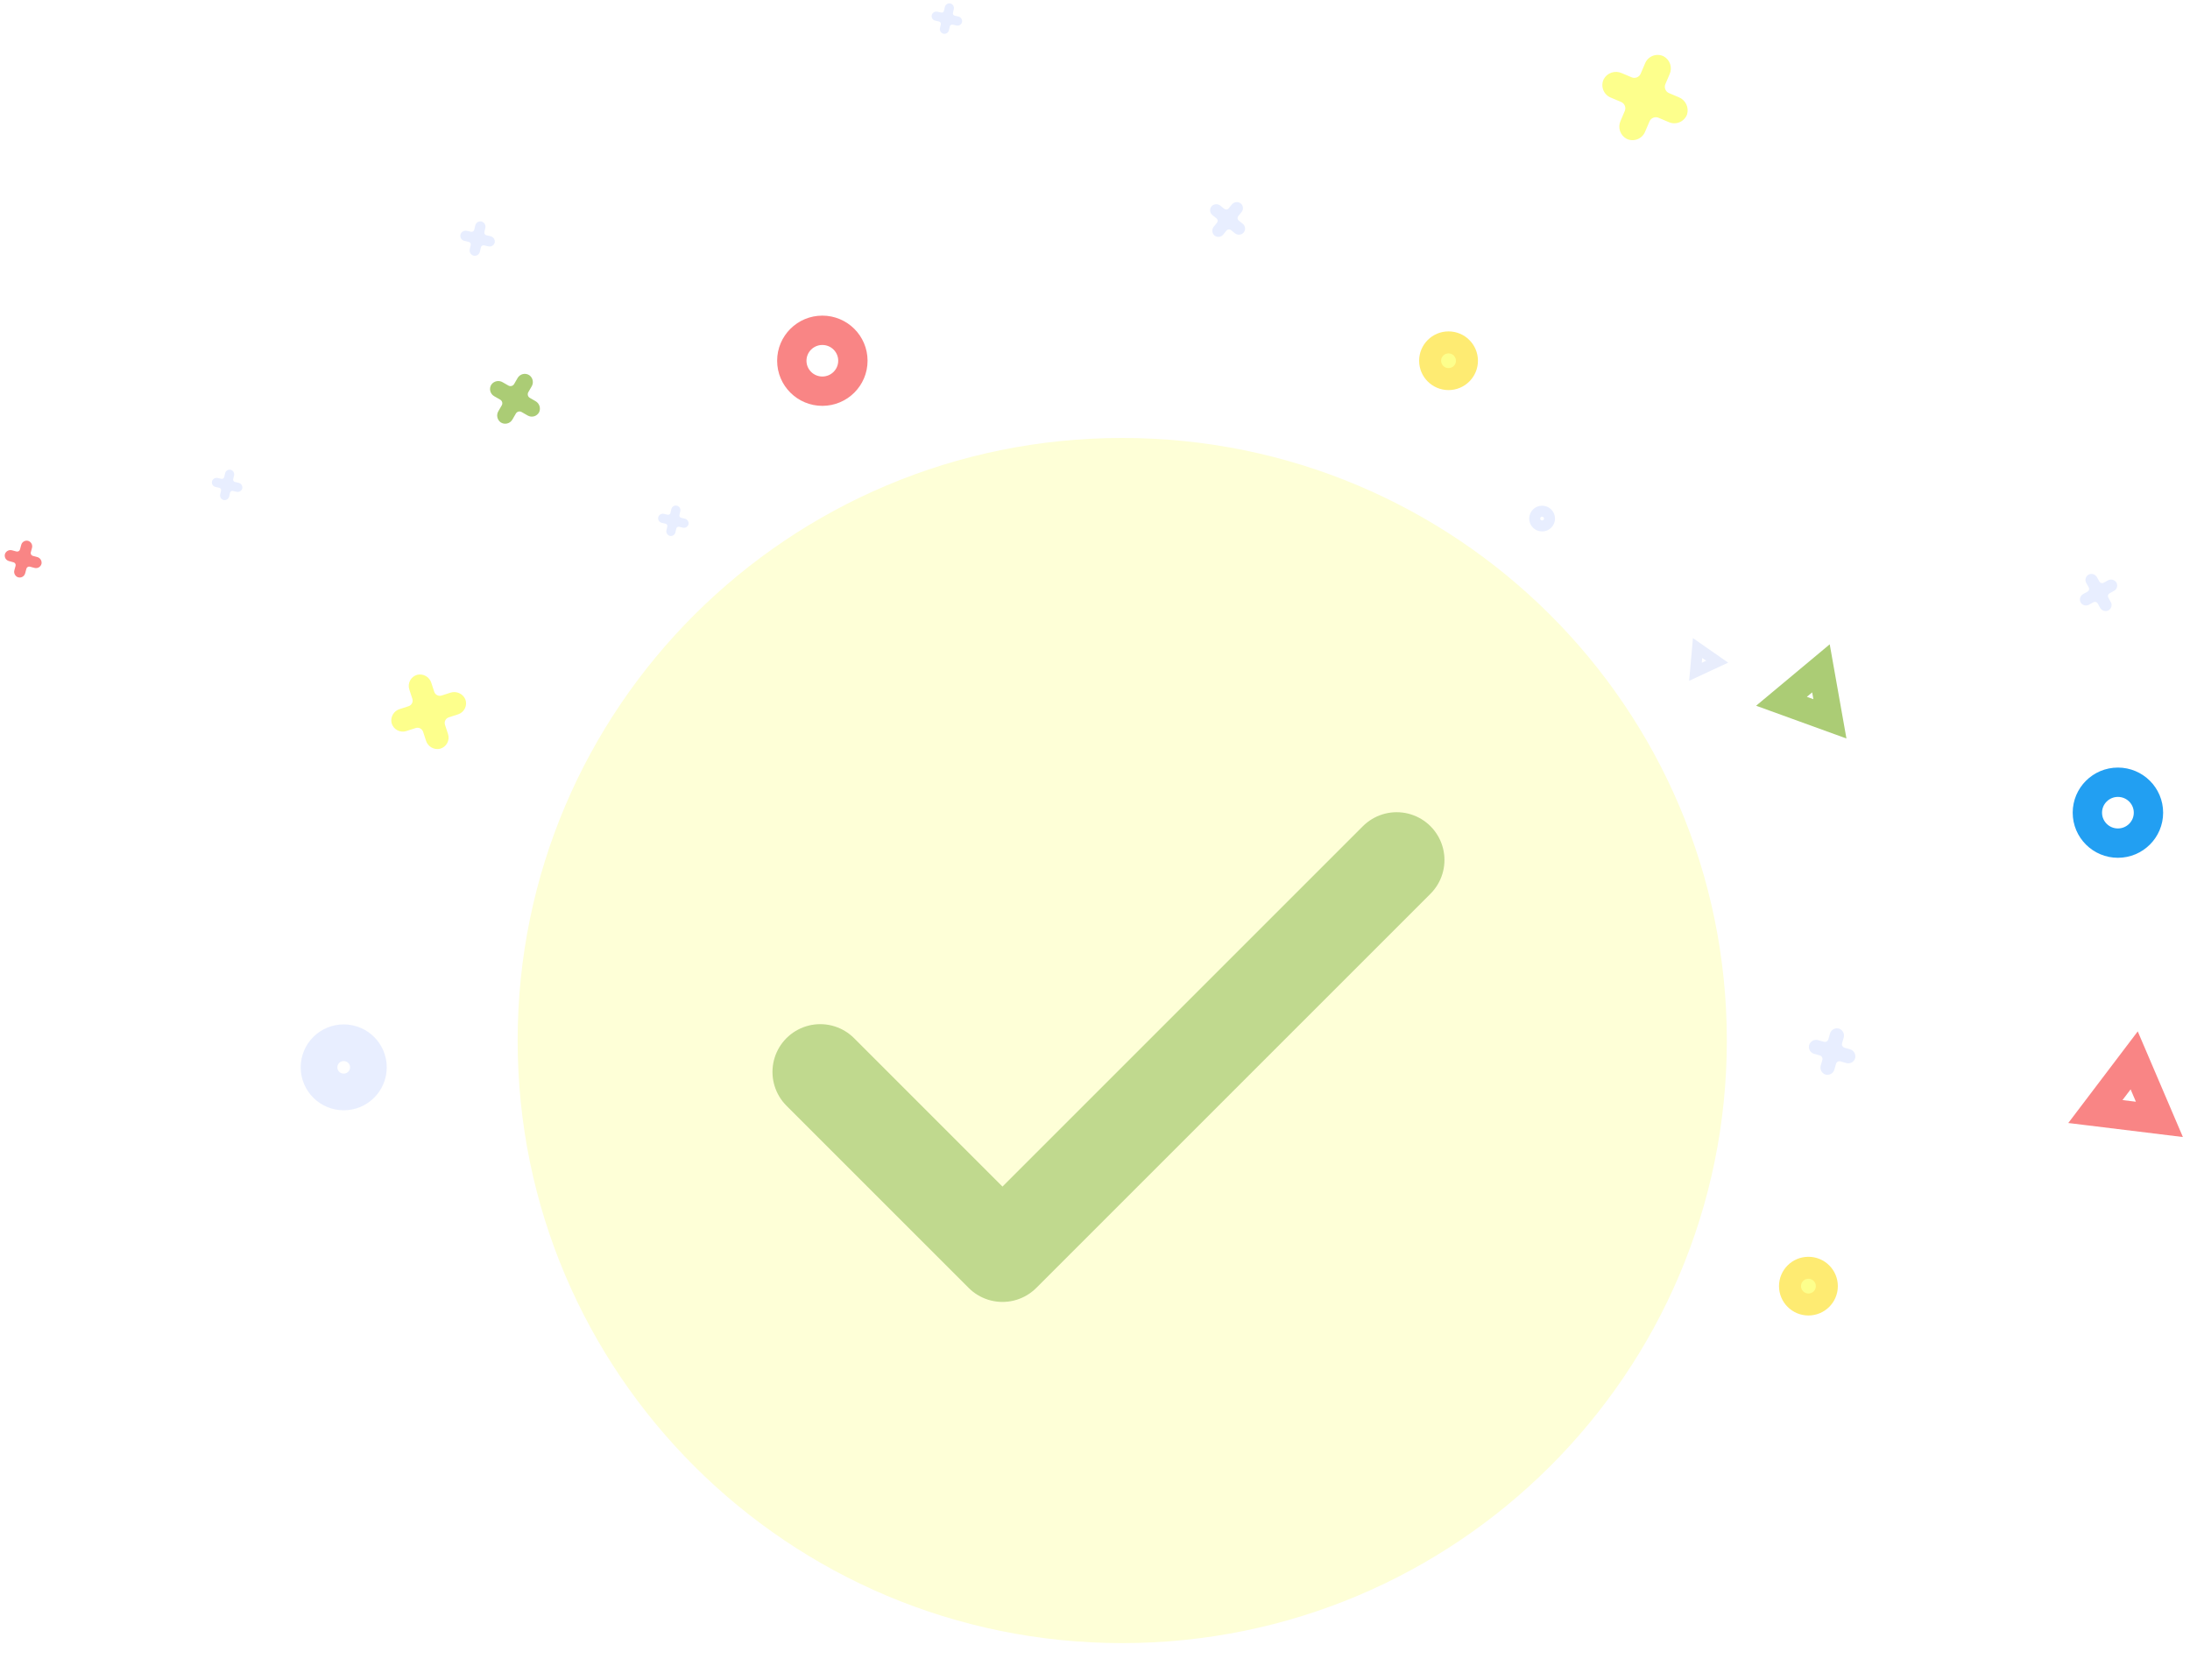 <svg width="275" height="211" viewBox="0 0 275 211" fill="none" xmlns="http://www.w3.org/2000/svg">
<g filter="url(#filter0_d)">
<path d="M138.92 208.348C180.849 208.348 214.84 174.468 214.84 132.674C214.84 90.88 180.849 57 138.92 57C96.99 57 63 90.88 63 132.674C63 174.468 96.99 208.348 138.92 208.348Z" fill="#FEFFD7"/>
</g>
<path d="M175.382 108L125.882 157.5L103 134.617" stroke="#ABCC75" stroke-opacity="0.75" stroke-width="12" stroke-miterlimit="10" stroke-linecap="round" stroke-linejoin="round"/>
<path d="M56.558 86.99L55.46 87.345C55.368 87.375 55.27 87.387 55.173 87.379C55.075 87.372 54.98 87.345 54.894 87.301C54.807 87.257 54.729 87.196 54.666 87.122C54.603 87.047 54.555 86.962 54.525 86.869L54.167 85.773C54.059 85.409 53.816 85.099 53.487 84.908C53.158 84.716 52.769 84.656 52.399 84.741C52.209 84.792 52.032 84.881 51.878 85.002C51.723 85.124 51.596 85.275 51.502 85.447C51.408 85.619 51.35 85.808 51.332 86.004C51.313 86.199 51.335 86.395 51.395 86.582L51.778 87.756C51.809 87.849 51.821 87.946 51.813 88.043C51.806 88.14 51.779 88.235 51.735 88.321C51.691 88.408 51.63 88.485 51.556 88.548C51.481 88.611 51.395 88.659 51.303 88.689L50.204 89.044C49.839 89.151 49.53 89.393 49.338 89.721C49.146 90.048 49.087 90.436 49.172 90.806C49.224 90.996 49.313 91.172 49.435 91.326C49.557 91.48 49.709 91.608 49.882 91.702C50.054 91.796 50.244 91.854 50.44 91.872C50.636 91.891 50.833 91.87 51.02 91.81L52.196 91.43C52.289 91.399 52.386 91.388 52.484 91.395C52.581 91.403 52.676 91.43 52.763 91.474C52.85 91.518 52.927 91.579 52.99 91.653C53.054 91.727 53.102 91.813 53.132 91.906L53.489 93.002C53.598 93.365 53.841 93.674 54.169 93.865C54.498 94.057 54.887 94.116 55.257 94.032C55.447 93.981 55.624 93.892 55.778 93.771C55.932 93.65 56.059 93.499 56.153 93.327C56.247 93.155 56.305 92.966 56.324 92.771C56.342 92.576 56.321 92.379 56.261 92.192L55.878 91.019C55.847 90.926 55.836 90.829 55.843 90.732C55.85 90.635 55.877 90.54 55.921 90.453C55.965 90.367 56.026 90.29 56.101 90.227C56.175 90.163 56.261 90.116 56.354 90.086L57.531 89.705C57.717 89.644 57.889 89.545 58.036 89.416C58.184 89.286 58.303 89.128 58.387 88.951C58.471 88.774 58.518 88.582 58.526 88.386C58.533 88.19 58.501 87.995 58.43 87.812C58.275 87.468 57.998 87.194 57.652 87.042C57.306 86.89 56.916 86.872 56.558 86.99Z" fill="#FDFF8C"/>
<path d="M4.671 69.953L4.123 69.807C4.077 69.795 4.034 69.774 3.996 69.745C3.958 69.716 3.927 69.68 3.903 69.639C3.879 69.598 3.864 69.552 3.858 69.505C3.852 69.458 3.855 69.41 3.867 69.365L4.015 68.818C4.067 68.641 4.05 68.451 3.967 68.287C3.884 68.122 3.742 67.996 3.569 67.932C3.477 67.903 3.381 67.892 3.286 67.901C3.19 67.91 3.098 67.938 3.013 67.983C2.929 68.029 2.855 68.091 2.795 68.166C2.736 68.241 2.692 68.327 2.667 68.419L2.51 69.001C2.498 69.047 2.476 69.09 2.447 69.128C2.418 69.165 2.382 69.197 2.341 69.221C2.3 69.245 2.254 69.26 2.207 69.266C2.16 69.272 2.112 69.269 2.066 69.257L1.518 69.111C1.34 69.059 1.15 69.077 0.984 69.16C0.819 69.244 0.692 69.387 0.628 69.56C0.599 69.651 0.588 69.747 0.597 69.842C0.606 69.938 0.634 70.03 0.679 70.114C0.725 70.198 0.787 70.272 0.862 70.331C0.937 70.391 1.023 70.434 1.116 70.459L1.699 70.615C1.745 70.627 1.788 70.648 1.826 70.677C1.864 70.706 1.895 70.742 1.919 70.783C1.943 70.824 1.958 70.87 1.964 70.916C1.97 70.964 1.967 71.011 1.955 71.057L1.807 71.604C1.755 71.781 1.772 71.972 1.855 72.137C1.938 72.302 2.081 72.429 2.255 72.493C2.346 72.522 2.442 72.532 2.538 72.524C2.633 72.515 2.726 72.487 2.81 72.441C2.895 72.396 2.969 72.334 3.028 72.259C3.088 72.184 3.132 72.098 3.157 72.005L3.315 71.421C3.327 71.375 3.348 71.332 3.377 71.295C3.406 71.257 3.442 71.225 3.483 71.201C3.524 71.178 3.57 71.162 3.617 71.156C3.664 71.15 3.712 71.153 3.758 71.166L4.341 71.321C4.434 71.345 4.531 71.351 4.625 71.337C4.72 71.323 4.811 71.29 4.893 71.239C4.974 71.189 5.045 71.123 5.101 71.045C5.156 70.967 5.195 70.879 5.215 70.785C5.244 70.604 5.204 70.418 5.104 70.265C5.003 70.111 4.849 70 4.671 69.953Z" fill="#F98585"/>
<path d="M67.248 50.379L66.535 49.969C66.475 49.935 66.422 49.889 66.379 49.834C66.337 49.779 66.306 49.716 66.288 49.649C66.27 49.582 66.266 49.512 66.275 49.444C66.284 49.375 66.307 49.309 66.342 49.249L66.754 48.538C66.896 48.307 66.944 48.032 66.889 47.767C66.835 47.503 66.68 47.269 66.459 47.114C66.341 47.038 66.21 46.987 66.072 46.964C65.934 46.941 65.793 46.945 65.656 46.978C65.52 47.01 65.392 47.07 65.28 47.153C65.167 47.236 65.073 47.341 65.002 47.462L64.561 48.224C64.526 48.284 64.48 48.337 64.425 48.379C64.37 48.422 64.307 48.453 64.239 48.471C64.172 48.489 64.102 48.493 64.033 48.484C63.964 48.475 63.898 48.452 63.838 48.417L63.125 48.008C62.895 47.867 62.62 47.819 62.355 47.873C62.091 47.927 61.856 48.079 61.7 48.299C61.624 48.416 61.573 48.548 61.549 48.685C61.525 48.822 61.53 48.963 61.562 49.099C61.594 49.234 61.654 49.362 61.737 49.474C61.82 49.586 61.925 49.68 62.046 49.751L62.809 50.19C62.87 50.224 62.923 50.27 62.965 50.325C63.008 50.38 63.039 50.443 63.057 50.51C63.075 50.577 63.079 50.647 63.07 50.715C63.06 50.784 63.038 50.85 63.002 50.91L62.59 51.621C62.448 51.851 62.398 52.127 62.452 52.391C62.505 52.656 62.658 52.891 62.88 53.047C62.997 53.122 63.129 53.173 63.266 53.197C63.404 53.22 63.545 53.215 63.681 53.183C63.818 53.15 63.946 53.091 64.058 53.008C64.171 52.925 64.265 52.82 64.336 52.7L64.777 51.938C64.812 51.877 64.858 51.825 64.913 51.782C64.968 51.74 65.031 51.709 65.098 51.691C65.166 51.673 65.236 51.668 65.305 51.677C65.374 51.687 65.44 51.709 65.5 51.744L66.263 52.183C66.385 52.253 66.52 52.298 66.66 52.314C66.8 52.33 66.942 52.318 67.077 52.278C67.212 52.238 67.337 52.17 67.445 52.08C67.554 51.99 67.642 51.879 67.706 51.754C67.813 51.508 67.826 51.232 67.741 50.978C67.657 50.724 67.481 50.511 67.248 50.379Z" fill="#ABCC75"/>
<path d="M210.826 12.22L209.584 11.695C209.479 11.651 209.383 11.587 209.303 11.506C209.223 11.425 209.16 11.329 209.117 11.223C209.075 11.118 209.053 11.005 209.055 10.891C209.056 10.777 209.08 10.665 209.125 10.56L209.653 9.321C209.838 8.918 209.862 8.461 209.72 8.041C209.578 7.622 209.282 7.272 208.89 7.064C208.684 6.965 208.46 6.909 208.231 6.898C208.002 6.888 207.773 6.924 207.558 7.004C207.344 7.084 207.147 7.206 206.981 7.363C206.814 7.52 206.681 7.709 206.59 7.919L206.023 9.249C205.978 9.354 205.914 9.449 205.832 9.529C205.751 9.609 205.655 9.672 205.549 9.715C205.443 9.757 205.33 9.779 205.216 9.778C205.102 9.777 204.989 9.753 204.885 9.708L203.643 9.183C203.239 9 202.78 8.977 202.359 9.119C201.938 9.261 201.588 9.558 201.378 9.949C201.279 10.155 201.222 10.379 201.211 10.607C201.2 10.835 201.236 11.063 201.316 11.278C201.395 11.492 201.518 11.688 201.675 11.853C201.832 12.019 202.022 12.152 202.232 12.242L203.564 12.806C203.669 12.85 203.765 12.914 203.845 12.995C203.925 13.076 203.988 13.172 204.03 13.277C204.073 13.383 204.094 13.496 204.093 13.609C204.092 13.723 204.068 13.835 204.023 13.94L203.495 15.179C203.31 15.582 203.287 16.04 203.429 16.459C203.571 16.878 203.868 17.227 204.259 17.435C204.466 17.534 204.69 17.59 204.919 17.601C205.148 17.611 205.377 17.575 205.592 17.495C205.807 17.415 206.003 17.293 206.17 17.135C206.336 16.978 206.469 16.789 206.561 16.579L207.127 15.251C207.171 15.146 207.236 15.051 207.317 14.971C207.398 14.891 207.494 14.828 207.6 14.785C207.706 14.742 207.819 14.721 207.933 14.722C208.047 14.723 208.16 14.747 208.265 14.792L209.594 15.354C209.805 15.441 210.033 15.485 210.262 15.482C210.491 15.48 210.717 15.432 210.927 15.34C211.137 15.248 211.327 15.115 211.484 14.949C211.642 14.783 211.764 14.587 211.844 14.372C211.971 13.951 211.938 13.498 211.75 13.101C211.562 12.703 211.233 12.389 210.826 12.22Z" fill="#FDFF8C"/>
<path d="M232.308 131.773L231.621 131.577C231.505 131.544 231.407 131.466 231.349 131.361C231.291 131.256 231.277 131.132 231.31 131.017L231.509 130.326C231.58 130.101 231.562 129.857 231.459 129.645C231.356 129.434 231.175 129.269 230.954 129.186C230.839 129.147 230.718 129.132 230.597 129.141C230.476 129.15 230.358 129.183 230.25 129.239C230.142 129.295 230.046 129.372 229.969 129.466C229.892 129.559 229.834 129.667 229.8 129.784L229.588 130.518C229.555 130.634 229.477 130.731 229.372 130.79C229.267 130.848 229.142 130.862 229.027 130.829L228.334 130.632C228.109 130.561 227.864 130.579 227.652 130.683C227.439 130.786 227.274 130.967 227.191 131.188C227.151 131.302 227.136 131.424 227.145 131.544C227.154 131.665 227.187 131.783 227.243 131.89C227.299 131.998 227.376 132.093 227.47 132.17C227.563 132.247 227.672 132.304 227.788 132.338L228.524 132.548C228.64 132.581 228.738 132.659 228.796 132.764C228.854 132.869 228.868 132.993 228.835 133.108L228.638 133.794C228.567 134.018 228.585 134.26 228.686 134.471C228.788 134.682 228.967 134.846 229.186 134.931C229.301 134.97 229.423 134.985 229.544 134.976C229.665 134.967 229.783 134.933 229.891 134.877C229.998 134.821 230.094 134.744 230.171 134.651C230.248 134.557 230.306 134.449 230.34 134.333L230.55 133.604C230.584 133.488 230.661 133.39 230.767 133.332C230.872 133.274 230.996 133.26 231.112 133.293L231.848 133.503C231.965 133.535 232.088 133.544 232.208 133.528C232.328 133.512 232.444 133.472 232.549 133.411C232.653 133.349 232.744 133.267 232.816 133.169C232.888 133.071 232.94 132.96 232.968 132.842C233.009 132.614 232.964 132.379 232.843 132.181C232.721 131.984 232.531 131.839 232.308 131.773Z" fill="#E8EEFF"/>
<path d="M264.689 72.889L264.155 73.184C264.11 73.209 264.06 73.225 264.009 73.231C263.958 73.237 263.906 73.233 263.856 73.218C263.806 73.204 263.76 73.18 263.719 73.148C263.679 73.116 263.646 73.076 263.621 73.031L263.325 72.498C263.231 72.321 263.072 72.186 262.882 72.12C262.692 72.054 262.484 72.062 262.3 72.143C262.207 72.189 262.125 72.253 262.057 72.331C261.989 72.409 261.938 72.501 261.907 72.599C261.876 72.698 261.865 72.802 261.875 72.905C261.885 73.008 261.916 73.108 261.966 73.198L262.283 73.769C262.309 73.814 262.325 73.863 262.331 73.915C262.337 73.966 262.333 74.018 262.319 74.067C262.304 74.117 262.28 74.163 262.248 74.203C262.216 74.243 262.176 74.277 262.131 74.302L261.601 74.594C261.424 74.687 261.289 74.844 261.223 75.033C261.157 75.221 261.165 75.428 261.245 75.612C261.291 75.704 261.355 75.787 261.434 75.855C261.513 75.922 261.604 75.973 261.703 76.004C261.802 76.036 261.906 76.047 262.009 76.037C262.112 76.027 262.213 75.996 262.304 75.947L262.875 75.631C262.92 75.606 262.97 75.59 263.021 75.584C263.073 75.578 263.125 75.582 263.174 75.596C263.224 75.611 263.271 75.635 263.311 75.667C263.351 75.699 263.385 75.739 263.41 75.784L263.706 76.316C263.8 76.493 263.957 76.627 264.146 76.694C264.335 76.76 264.542 76.752 264.726 76.673C264.819 76.627 264.901 76.563 264.969 76.485C265.036 76.406 265.087 76.315 265.119 76.216C265.15 76.118 265.161 76.014 265.151 75.911C265.141 75.808 265.11 75.708 265.06 75.618L264.742 75.047C264.717 75.002 264.701 74.952 264.695 74.901C264.689 74.85 264.693 74.798 264.707 74.749C264.722 74.699 264.745 74.653 264.778 74.613C264.81 74.572 264.85 74.539 264.895 74.514L265.467 74.198C265.557 74.148 265.637 74.079 265.7 73.998C265.763 73.916 265.809 73.822 265.834 73.722C265.86 73.621 265.865 73.517 265.85 73.415C265.834 73.313 265.798 73.215 265.743 73.127C265.628 72.964 265.456 72.85 265.262 72.806C265.067 72.762 264.863 72.791 264.689 72.889Z" fill="#E8EEFF"/>
<path d="M85.993 65.135L85.541 65.031C85.503 65.023 85.466 65.007 85.434 64.984C85.403 64.962 85.375 64.933 85.355 64.9C85.334 64.867 85.32 64.83 85.313 64.791C85.307 64.753 85.308 64.713 85.317 64.675L85.422 64.225C85.46 64.078 85.441 63.922 85.368 63.789C85.295 63.656 85.174 63.556 85.029 63.509C84.953 63.487 84.874 63.481 84.796 63.491C84.718 63.501 84.642 63.527 84.575 63.567C84.507 63.607 84.448 63.66 84.401 63.723C84.354 63.786 84.32 63.858 84.302 63.935L84.191 64.417C84.182 64.455 84.166 64.491 84.143 64.522C84.12 64.554 84.092 64.581 84.058 64.602C84.025 64.623 83.988 64.637 83.95 64.643C83.911 64.649 83.872 64.648 83.834 64.639L83.383 64.536C83.235 64.498 83.079 64.517 82.945 64.59C82.811 64.663 82.711 64.785 82.664 64.929C82.642 65.005 82.636 65.084 82.646 65.162C82.656 65.24 82.681 65.315 82.721 65.382C82.761 65.45 82.814 65.509 82.877 65.556C82.941 65.602 83.013 65.636 83.09 65.653L83.573 65.764C83.611 65.773 83.647 65.789 83.679 65.812C83.71 65.834 83.738 65.863 83.758 65.896C83.779 65.929 83.793 65.966 83.799 66.004C83.806 66.043 83.804 66.082 83.795 66.12L83.691 66.571C83.652 66.719 83.672 66.875 83.745 67.008C83.818 67.141 83.939 67.241 84.084 67.288C84.16 67.31 84.239 67.316 84.317 67.306C84.396 67.296 84.471 67.27 84.539 67.23C84.607 67.19 84.666 67.137 84.713 67.074C84.759 67.011 84.793 66.939 84.811 66.862L84.923 66.379C84.932 66.341 84.948 66.305 84.971 66.273C84.993 66.242 85.022 66.215 85.055 66.194C85.088 66.173 85.125 66.159 85.164 66.153C85.202 66.147 85.242 66.148 85.28 66.157L85.763 66.268C85.84 66.285 85.919 66.287 85.997 66.272C86.074 66.258 86.148 66.228 86.213 66.185C86.279 66.141 86.335 66.085 86.378 66.019C86.421 65.954 86.451 65.88 86.465 65.802C86.483 65.653 86.445 65.502 86.358 65.378C86.27 65.255 86.141 65.168 85.993 65.135Z" fill="#E8EEFF"/>
<path d="M154.678 25.687L154.289 26.166C154.256 26.206 154.215 26.24 154.17 26.265C154.124 26.29 154.073 26.306 154.021 26.311C153.969 26.317 153.917 26.312 153.867 26.297C153.817 26.282 153.77 26.258 153.73 26.225L153.248 25.836C153.093 25.704 152.894 25.636 152.69 25.646C152.486 25.656 152.294 25.742 152.152 25.889C152.082 25.966 152.029 26.058 151.995 26.157C151.961 26.256 151.948 26.361 151.956 26.466C151.964 26.57 151.993 26.672 152.042 26.765C152.09 26.858 152.157 26.94 152.238 27.006L152.754 27.422C152.794 27.455 152.828 27.495 152.853 27.541C152.878 27.587 152.894 27.637 152.899 27.689C152.905 27.74 152.9 27.793 152.885 27.843C152.87 27.892 152.845 27.939 152.812 27.979L152.422 28.459C152.289 28.614 152.221 28.813 152.231 29.016C152.24 29.22 152.328 29.411 152.475 29.552C152.553 29.622 152.645 29.675 152.744 29.709C152.844 29.743 152.949 29.756 153.054 29.748C153.159 29.739 153.261 29.71 153.354 29.662C153.447 29.613 153.53 29.547 153.597 29.466L154.014 28.952C154.047 28.911 154.087 28.878 154.133 28.853C154.179 28.828 154.229 28.812 154.281 28.807C154.333 28.801 154.386 28.806 154.436 28.821C154.486 28.836 154.532 28.86 154.573 28.893L155.054 29.281C155.208 29.413 155.408 29.48 155.611 29.471C155.814 29.461 156.006 29.375 156.148 29.229C156.218 29.151 156.272 29.059 156.305 28.96C156.339 28.861 156.352 28.756 156.344 28.651C156.336 28.547 156.307 28.445 156.259 28.352C156.21 28.259 156.143 28.177 156.062 28.111L155.547 27.696C155.507 27.663 155.473 27.623 155.448 27.577C155.423 27.532 155.407 27.481 155.402 27.43C155.397 27.378 155.401 27.325 155.416 27.276C155.431 27.226 155.456 27.179 155.489 27.139L155.906 26.625C155.972 26.543 156.02 26.449 156.049 26.348C156.077 26.247 156.084 26.141 156.07 26.038C156.057 25.934 156.022 25.834 155.968 25.744C155.914 25.654 155.843 25.575 155.758 25.514C155.589 25.404 155.384 25.362 155.185 25.394C154.986 25.426 154.805 25.53 154.678 25.687Z" fill="#E8EEFF"/>
<path d="M120.339 2.073L119.887 1.969C119.848 1.961 119.812 1.945 119.78 1.922C119.748 1.9 119.721 1.871 119.7 1.838C119.679 1.805 119.665 1.768 119.659 1.73C119.653 1.691 119.654 1.652 119.663 1.613L119.767 1.163C119.806 1.016 119.786 0.86 119.713 0.727C119.64 0.594 119.519 0.494 119.375 0.447C119.299 0.425 119.22 0.419 119.142 0.429C119.063 0.439 118.988 0.465 118.92 0.505C118.852 0.545 118.793 0.598 118.746 0.661C118.7 0.724 118.666 0.796 118.648 0.873L118.536 1.355C118.528 1.393 118.511 1.429 118.489 1.46C118.466 1.492 118.437 1.519 118.404 1.54C118.371 1.561 118.334 1.575 118.296 1.581C118.257 1.587 118.218 1.586 118.179 1.577L117.728 1.474C117.581 1.436 117.424 1.455 117.291 1.528C117.157 1.601 117.056 1.723 117.009 1.867C116.988 1.943 116.982 2.022 116.992 2.1C117.001 2.178 117.027 2.253 117.067 2.321C117.107 2.388 117.16 2.447 117.223 2.494C117.286 2.54 117.359 2.574 117.435 2.592L117.918 2.703C117.956 2.711 117.993 2.727 118.024 2.75C118.056 2.772 118.083 2.801 118.104 2.834C118.125 2.867 118.139 2.904 118.145 2.942C118.151 2.981 118.15 3.02 118.141 3.058L118.036 3.509C117.998 3.656 118.017 3.813 118.091 3.946C118.164 4.079 118.285 4.179 118.43 4.226C118.506 4.248 118.585 4.254 118.663 4.244C118.741 4.234 118.817 4.208 118.884 4.168C118.952 4.128 119.011 4.075 119.058 4.012C119.105 3.949 119.138 3.877 119.157 3.8L119.269 3.317C119.277 3.279 119.294 3.243 119.316 3.211C119.339 3.18 119.368 3.153 119.401 3.132C119.434 3.111 119.471 3.097 119.509 3.091C119.548 3.084 119.587 3.086 119.625 3.095L120.109 3.206C120.185 3.223 120.265 3.224 120.342 3.21C120.42 3.196 120.494 3.166 120.559 3.123C120.625 3.079 120.681 3.023 120.724 2.957C120.767 2.892 120.797 2.818 120.81 2.74C120.829 2.591 120.79 2.44 120.703 2.316C120.616 2.193 120.486 2.106 120.339 2.073Z" fill="#E8EEFF"/>
<path d="M29.957 60.631L29.505 60.527C29.466 60.519 29.43 60.503 29.398 60.48C29.366 60.458 29.339 60.429 29.318 60.396C29.298 60.363 29.284 60.326 29.277 60.288C29.271 60.249 29.272 60.21 29.281 60.172L29.386 59.721C29.424 59.575 29.404 59.419 29.331 59.285C29.259 59.152 29.137 59.052 28.993 59.005C28.917 58.983 28.838 58.977 28.76 58.987C28.682 58.997 28.606 59.023 28.538 59.063C28.471 59.103 28.411 59.156 28.365 59.219C28.318 59.282 28.284 59.354 28.266 59.431L28.154 59.913C28.146 59.951 28.13 59.987 28.107 60.019C28.084 60.05 28.055 60.077 28.022 60.098C27.989 60.119 27.952 60.133 27.914 60.139C27.875 60.145 27.836 60.144 27.798 60.135L27.347 60.032C27.199 59.994 27.043 60.013 26.909 60.086C26.775 60.16 26.675 60.281 26.628 60.425C26.606 60.501 26.6 60.58 26.61 60.658C26.62 60.736 26.645 60.811 26.685 60.879C26.725 60.946 26.778 61.005 26.841 61.052C26.905 61.098 26.977 61.132 27.053 61.15L27.537 61.261C27.575 61.269 27.611 61.285 27.642 61.308C27.674 61.33 27.701 61.359 27.722 61.392C27.743 61.425 27.757 61.462 27.763 61.5C27.769 61.539 27.768 61.578 27.759 61.616L27.654 62.067C27.616 62.215 27.636 62.371 27.709 62.504C27.782 62.637 27.903 62.737 28.048 62.784C28.124 62.806 28.203 62.812 28.281 62.802C28.359 62.792 28.435 62.766 28.503 62.726C28.57 62.687 28.63 62.633 28.676 62.57C28.723 62.507 28.757 62.435 28.775 62.358L28.887 61.875C28.896 61.837 28.912 61.801 28.934 61.77C28.957 61.738 28.986 61.711 29.019 61.69C29.052 61.669 29.089 61.655 29.128 61.649C29.166 61.643 29.206 61.644 29.244 61.653L29.727 61.764C29.804 61.781 29.883 61.782 29.96 61.768C30.038 61.754 30.112 61.724 30.177 61.681C30.243 61.637 30.299 61.581 30.342 61.515C30.385 61.45 30.415 61.376 30.429 61.299C30.447 61.149 30.409 60.998 30.321 60.874C30.234 60.751 30.104 60.665 29.957 60.631Z" fill="#E8EEFF"/>
<path d="M61.587 29.663L61.078 29.546C60.99 29.526 60.913 29.471 60.866 29.395C60.818 29.319 60.802 29.227 60.823 29.139L60.94 28.635C60.982 28.469 60.96 28.294 60.878 28.144C60.797 27.994 60.661 27.881 60.5 27.826C60.414 27.802 60.325 27.795 60.236 27.806C60.148 27.817 60.063 27.846 59.986 27.891C59.91 27.936 59.843 27.996 59.79 28.068C59.737 28.139 59.699 28.22 59.679 28.307L59.552 28.852C59.542 28.895 59.524 28.936 59.498 28.973C59.472 29.009 59.439 29.04 59.401 29.063C59.363 29.087 59.321 29.103 59.277 29.11C59.233 29.118 59.188 29.116 59.144 29.106L58.639 28.99C58.473 28.949 58.297 28.971 58.147 29.052C57.997 29.134 57.883 29.269 57.827 29.43C57.803 29.516 57.796 29.605 57.807 29.693C57.819 29.781 57.847 29.866 57.892 29.942C57.937 30.019 57.997 30.085 58.069 30.138C58.14 30.191 58.222 30.228 58.308 30.248L58.855 30.374C58.898 30.384 58.939 30.402 58.976 30.428C59.012 30.454 59.043 30.487 59.066 30.525C59.09 30.563 59.106 30.605 59.114 30.649C59.121 30.693 59.119 30.738 59.109 30.781L58.991 31.29C58.949 31.456 58.972 31.632 59.054 31.782C59.137 31.932 59.273 32.045 59.436 32.099C59.521 32.124 59.611 32.13 59.699 32.119C59.787 32.108 59.872 32.079 59.949 32.034C60.026 31.989 60.092 31.929 60.145 31.858C60.198 31.786 60.236 31.705 60.257 31.619L60.384 31.069C60.404 30.982 60.459 30.905 60.535 30.858C60.612 30.81 60.705 30.794 60.793 30.814L61.339 30.94C61.425 30.959 61.515 30.961 61.603 30.945C61.69 30.929 61.773 30.895 61.847 30.846C61.922 30.797 61.985 30.733 62.034 30.659C62.083 30.585 62.116 30.502 62.132 30.414C62.151 30.244 62.106 30.073 62.005 29.934C61.904 29.795 61.755 29.698 61.587 29.663Z" fill="#E8EEFF"/>
<path d="M43.159 138.544C45.655 138.544 47.678 136.527 47.678 134.04C47.678 131.552 45.655 129.536 43.159 129.536C40.664 129.536 38.641 131.552 38.641 134.04C38.641 136.527 40.664 138.544 43.159 138.544Z" fill="white"/>
<path d="M43.161 137.129C44.873 137.129 46.261 135.746 46.261 134.04C46.261 132.333 44.873 130.95 43.161 130.95C41.449 130.95 40.062 132.333 40.062 134.04C40.062 135.746 41.449 137.129 43.161 137.129Z" stroke="#E8EEFF" stroke-width="4.606"/>
<path d="M193.644 66.05C194.157 66.05 194.574 65.635 194.574 65.123C194.574 64.611 194.157 64.196 193.644 64.196C193.13 64.196 192.714 64.611 192.714 65.123C192.714 65.635 193.13 66.05 193.644 66.05Z" stroke="#E8EEFF" stroke-width="1.382"/>
<path d="M103.263 50.258C106.009 50.258 108.234 48.039 108.234 45.303C108.234 42.567 106.009 40.349 103.263 40.349C100.518 40.349 98.293 42.567 98.293 45.303C98.293 48.039 100.518 50.258 103.263 50.258Z" fill="white"/>
<path d="M103.263 49.126C105.381 49.126 107.098 47.414 107.098 45.303C107.098 43.192 105.381 41.48 103.263 41.48C101.145 41.48 99.428 43.192 99.428 45.303C99.428 47.414 101.145 49.126 103.263 49.126Z" stroke="#F98585" stroke-width="3.685"/>
<path d="M265.949 107.014C268.694 107.014 270.92 104.796 270.92 102.059C270.92 99.323 268.694 97.105 265.949 97.105C263.204 97.105 260.979 99.323 260.979 102.059C260.979 104.796 263.204 107.014 265.949 107.014Z" fill="white"/>
<path d="M265.948 105.882C268.067 105.882 269.784 104.17 269.784 102.059C269.784 99.948 268.067 98.236 265.948 98.236C263.83 98.236 262.113 99.948 262.113 102.059C262.113 104.17 263.83 105.882 265.948 105.882Z" stroke="#229FF2" stroke-width="3.685"/>
<path d="M227.084 164.67C228.831 164.67 230.247 163.259 230.247 161.518C230.247 159.776 228.831 158.365 227.084 158.365C225.337 158.365 223.921 159.776 223.921 161.518C223.921 163.259 225.337 164.67 227.084 164.67Z" fill="#FDFF8C"/>
<path d="M227.085 163.822C228.362 163.822 229.397 162.79 229.397 161.517C229.397 160.245 228.362 159.213 227.085 159.213C225.808 159.213 224.773 160.245 224.773 161.517C224.773 162.79 225.808 163.822 227.085 163.822Z" fill="#FDFF8C" stroke="#FEEB72" stroke-width="2.763"/>
<path d="M181.894 48.456C183.64 48.456 185.057 47.044 185.057 45.303C185.057 43.562 183.64 42.15 181.894 42.15C180.147 42.15 178.73 43.562 178.73 45.303C178.73 47.044 180.147 48.456 181.894 48.456Z" fill="#FDFF8C"/>
<path d="M181.894 47.607C183.17 47.607 184.205 46.576 184.205 45.303C184.205 44.031 183.17 42.999 181.894 42.999C180.617 42.999 179.582 44.031 179.582 45.303C179.582 46.576 180.617 47.607 181.894 47.607Z" fill="#FDFF8C" stroke="#FEEB72" stroke-width="2.763"/>
<path d="M263.12 139.591L267.991 133.165L271.157 140.574L263.12 139.591Z" stroke="#F98585" stroke-width="3.685" stroke-miterlimit="10" stroke-linecap="round"/>
<path d="M223.702 88.069L228.658 83.934L229.784 90.275L223.702 88.069Z" stroke="#ABCC75" stroke-width="3.224" stroke-miterlimit="10" stroke-linecap="round"/>
<path d="M212.902 84.364L213.167 81.384L215.628 83.097L212.902 84.364Z" stroke="#E8EDFC" stroke-width="1.382" stroke-miterlimit="10" stroke-linecap="round"/>
<defs>
<filter id="filter0_d" x="61" y="51" width="159.84" height="159.348" filterUnits="userSpaceOnUse" color-interpolation-filters="sRGB">
<feFlood flood-opacity="0" result="BackgroundImageFix"/>
<feColorMatrix in="SourceAlpha" type="matrix" values="0 0 0 0 0 0 0 0 0 0 0 0 0 0 0 0 0 0 127 0"/>
<feOffset dx="2" dy="-2"/>
<feGaussianBlur stdDeviation="2"/>
<feColorMatrix type="matrix" values="0 0 0 0 0 0 0 0 0 0 0 0 0 0 0 0 0 0 0.1 0"/>
<feBlend mode="normal" in2="BackgroundImageFix" result="effect1_dropShadow"/>
<feBlend mode="normal" in="SourceGraphic" in2="effect1_dropShadow" result="shape"/>
</filter>
</defs>
</svg>
